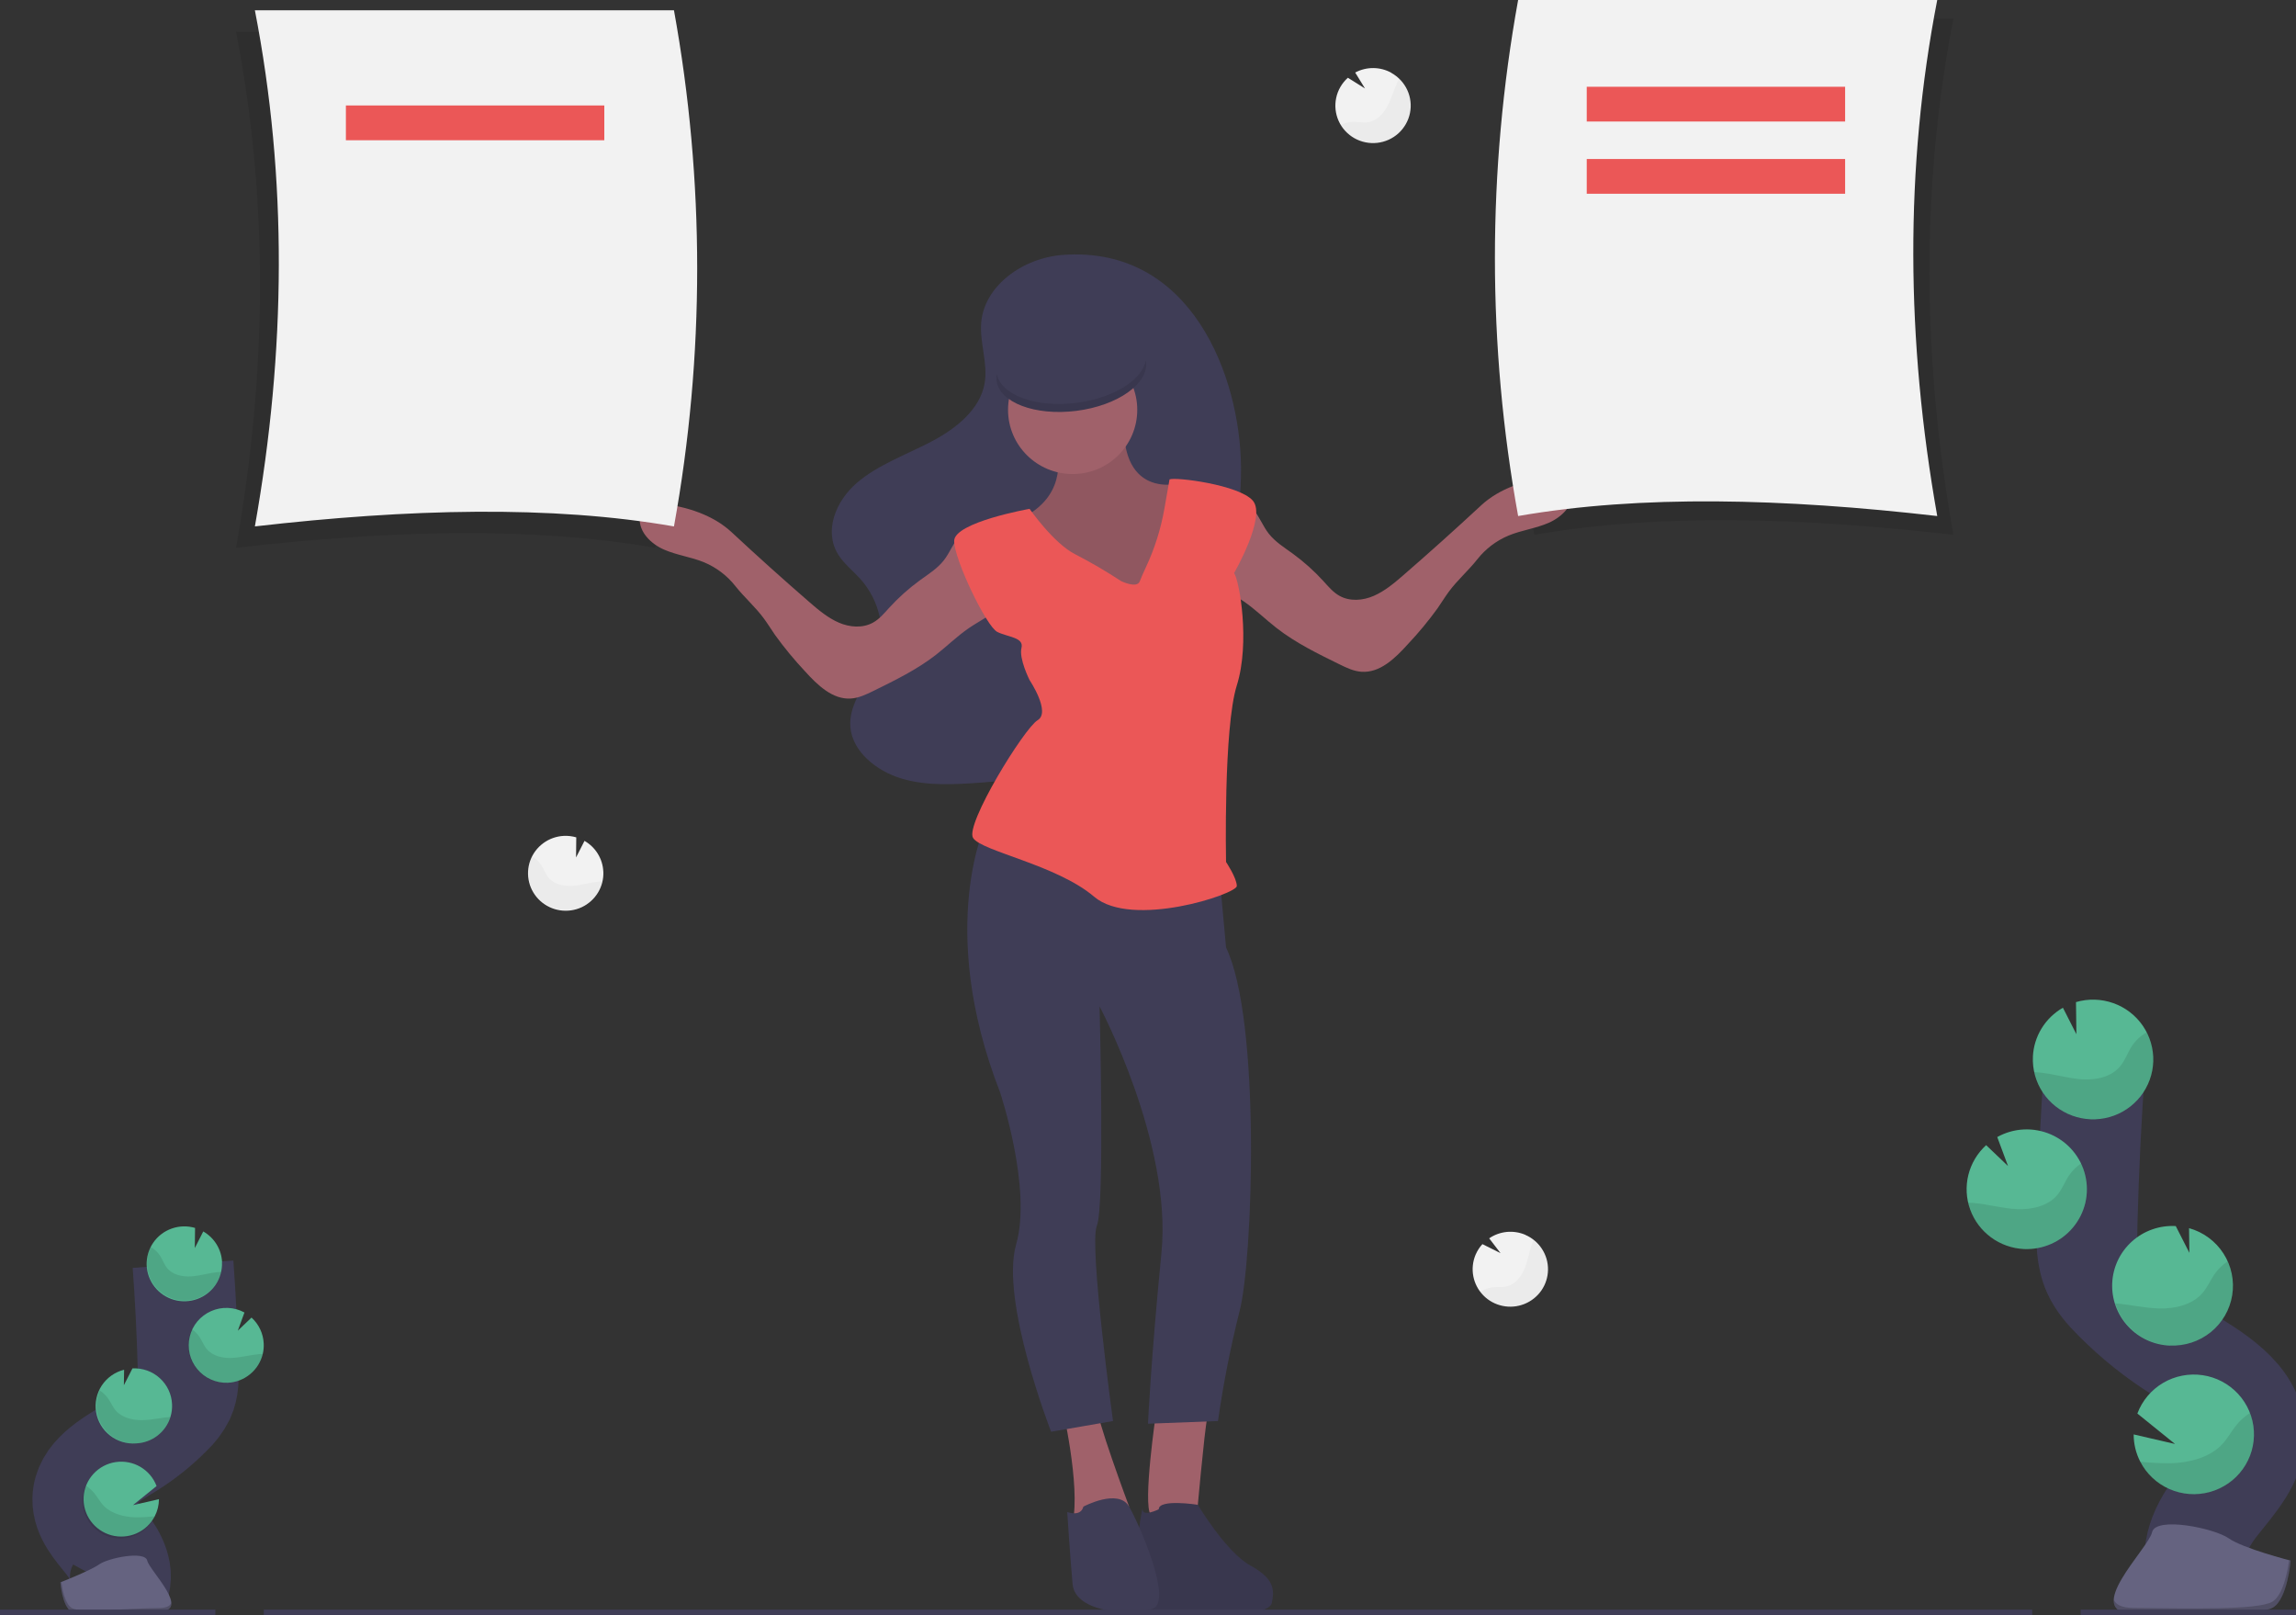 <svg width="91" height="64" viewBox="0 0 91 64" fill="none" xmlns="http://www.w3.org/2000/svg">
<rect x="0" y="0" width="91" height="64" fill="#333333" stroke="none"/>
<g clip-path="url(#clip0)">
<path opacity="0.1" d="M77.421 0.742H60.811C59.584 7.504 59.584 14.429 60.811 21.191C65.674 20.343 71.326 20.492 77.421 21.191C76.185 14.225 76.128 7.402 77.421 0.742Z" fill="black"/>
<path d="M4.651 62.951C4.971 62.367 4.608 61.651 4.193 61.13C3.778 60.608 3.275 60.07 3.285 59.403C3.301 58.449 4.32 57.886 5.134 57.381C5.739 57.006 6.296 56.561 6.794 56.055C7.003 55.86 7.175 55.63 7.304 55.376C7.473 55.003 7.468 54.579 7.458 54.17C7.421 52.809 7.353 51.45 7.254 50.092" stroke="#3F3D56" stroke-width="4" stroke-miterlimit="10"/>
<path d="M8.802 50.012C8.791 49.763 8.717 49.521 8.586 49.308C8.456 49.095 8.273 48.918 8.056 48.793L7.721 49.452L7.731 48.654C7.428 48.565 7.104 48.573 6.805 48.679C6.507 48.784 6.25 48.981 6.072 49.241C5.894 49.501 5.803 49.81 5.813 50.125C5.823 50.439 5.934 50.742 6.129 50.99C6.324 51.238 6.593 51.418 6.897 51.504C7.202 51.59 7.526 51.578 7.823 51.469C8.12 51.36 8.374 51.161 8.55 50.899C8.725 50.637 8.812 50.327 8.798 50.012H8.802Z" fill="#57B894"/>
<path d="M6.133 60.08C5.976 60.383 5.719 60.622 5.406 60.759C5.092 60.895 4.741 60.921 4.41 60.831C4.08 60.74 3.791 60.54 3.592 60.263C3.392 59.987 3.295 59.65 3.315 59.311C3.336 58.971 3.473 58.648 3.705 58.398C3.936 58.147 4.247 57.982 4.586 57.932C4.925 57.882 5.27 57.949 5.565 58.122C5.86 58.295 6.086 58.563 6.206 58.882L5.27 59.638L6.3 59.402C6.299 59.638 6.242 59.87 6.133 60.08Z" fill="#57B894"/>
<path d="M5.394 57.192C5.021 57.22 4.651 57.107 4.357 56.877C4.064 56.647 3.868 56.316 3.808 55.949C3.749 55.582 3.83 55.206 4.035 54.896C4.241 54.586 4.556 54.364 4.919 54.273L4.91 54.887L5.25 54.22C5.447 54.21 5.644 54.239 5.829 54.304C6.015 54.37 6.186 54.472 6.331 54.604C6.477 54.736 6.596 54.895 6.679 55.072C6.763 55.249 6.81 55.441 6.819 55.637C6.828 55.809 6.806 55.981 6.755 56.145C6.665 56.438 6.485 56.696 6.242 56.883C5.998 57.071 5.702 57.178 5.394 57.192Z" fill="#57B894"/>
<path d="M9.027 54.789C8.797 54.798 8.568 54.753 8.359 54.659C8.149 54.566 7.964 54.425 7.818 54.248C7.672 54.072 7.569 53.864 7.517 53.642C7.465 53.419 7.466 53.187 7.519 52.965C7.571 52.743 7.675 52.535 7.822 52.359C7.969 52.184 8.155 52.044 8.365 51.951C8.575 51.858 8.804 51.814 9.033 51.824C9.263 51.833 9.488 51.895 9.689 52.005L9.425 52.726L9.969 52.206C10.261 52.472 10.434 52.841 10.452 53.233C10.459 53.371 10.447 53.508 10.415 53.642C10.34 53.958 10.165 54.24 9.914 54.447C9.664 54.654 9.352 54.774 9.027 54.789Z" fill="#57B894"/>
<path opacity="0.1" d="M8.6 50.407C8.255 50.446 7.918 50.553 7.572 50.574C7.225 50.595 6.844 50.512 6.624 50.245C6.507 50.1 6.447 49.918 6.348 49.761C6.253 49.614 6.124 49.493 5.97 49.408C5.88 49.596 5.83 49.8 5.825 50.008C5.819 50.216 5.857 50.422 5.937 50.615C6.017 50.807 6.137 50.98 6.289 51.124C6.44 51.267 6.621 51.377 6.818 51.447C7.015 51.516 7.225 51.544 7.434 51.528C7.642 51.512 7.845 51.452 8.029 51.353C8.213 51.254 8.374 51.117 8.502 50.953C8.63 50.788 8.721 50.598 8.77 50.396C8.713 50.398 8.657 50.402 8.6 50.407Z" fill="black"/>
<path opacity="0.1" d="M9.028 54.789C8.77 54.802 8.513 54.748 8.282 54.633C8.051 54.517 7.854 54.345 7.71 54.131C7.567 53.917 7.481 53.67 7.463 53.414C7.444 53.158 7.493 52.901 7.604 52.669C7.723 52.749 7.825 52.851 7.905 52.969C8.012 53.129 8.077 53.314 8.201 53.461C8.435 53.733 8.833 53.822 9.195 53.805C9.556 53.788 9.905 53.688 10.261 53.655C10.312 53.655 10.362 53.648 10.413 53.645C10.338 53.959 10.162 54.241 9.913 54.447C9.663 54.653 9.353 54.773 9.028 54.789Z" fill="black"/>
<path opacity="0.1" d="M5.393 57.192C5.137 57.205 4.883 57.152 4.653 57.039C4.424 56.925 4.228 56.756 4.083 56.545C3.939 56.335 3.852 56.091 3.83 55.838C3.808 55.584 3.852 55.329 3.957 55.097C4.082 55.178 4.19 55.28 4.277 55.4C4.394 55.563 4.466 55.75 4.597 55.901C4.85 56.181 5.275 56.279 5.657 56.27C6.039 56.26 6.385 56.171 6.753 56.144C6.663 56.436 6.484 56.694 6.241 56.882C5.997 57.07 5.701 57.178 5.393 57.192Z" fill="black"/>
<path opacity="0.1" d="M6.134 60.08C5.972 60.44 5.673 60.721 5.302 60.862C4.932 61.002 4.52 60.991 4.158 60.83C3.796 60.669 3.513 60.372 3.372 60.003C3.23 59.635 3.242 59.226 3.404 58.867C3.527 58.947 3.638 59.044 3.732 59.157C3.875 59.33 3.969 59.525 4.134 59.687C4.44 59.986 4.934 60.111 5.374 60.121C5.628 60.122 5.882 60.108 6.134 60.08Z" fill="black"/>
<path d="M2.393 62.697C2.393 62.697 3.575 62.237 3.931 61.985C4.287 61.733 5.745 61.432 5.836 61.837C5.928 62.241 7.613 63.85 6.279 63.857C4.945 63.863 3.179 64.074 2.823 63.857C2.466 63.639 2.393 62.697 2.393 62.697Z" fill="#656380"/>
<path opacity="0.2" d="M6.302 63.716C4.968 63.726 3.202 63.928 2.847 63.716C2.576 63.553 2.468 62.964 2.432 62.693H2.393C2.393 62.693 2.467 63.639 2.819 63.859C3.171 64.078 4.941 63.867 6.276 63.859C6.661 63.859 6.793 63.72 6.786 63.517C6.736 63.637 6.589 63.714 6.302 63.716Z" fill="black"/>
<path d="M87.189 62.483C86.683 61.552 87.257 60.412 87.917 59.582C88.576 58.752 89.382 57.886 89.364 56.826C89.34 55.305 87.716 54.408 86.418 53.602C85.456 53.004 84.568 52.295 83.773 51.489C83.453 51.171 83.147 50.821 82.96 50.408C82.692 49.813 82.699 49.136 82.716 48.486C82.772 46.316 82.879 44.149 83.036 41.985" stroke="#3F3D56" stroke-width="4" stroke-miterlimit="10"/>
<path d="M80.572 41.87C80.59 41.473 80.709 41.087 80.917 40.748C81.125 40.409 81.416 40.127 81.762 39.929L82.296 40.978L82.28 39.706C82.765 39.563 83.283 39.578 83.76 39.747C84.236 39.916 84.646 40.231 84.931 40.647C85.215 41.063 85.359 41.558 85.342 42.06C85.325 42.563 85.147 43.047 84.835 43.443C84.523 43.838 84.092 44.125 83.605 44.262C83.118 44.398 82.6 44.377 82.126 44.202C81.651 44.027 81.245 43.707 80.966 43.288C80.687 42.868 80.549 42.372 80.573 41.869L80.572 41.87Z" fill="#57B894"/>
<path d="M84.828 57.917C85.078 58.401 85.488 58.784 85.989 59.003C86.49 59.222 87.052 59.263 87.579 59.119C88.107 58.975 88.57 58.656 88.888 58.214C89.207 57.772 89.363 57.234 89.33 56.691C89.297 56.149 89.078 55.634 88.708 55.233C88.338 54.832 87.841 54.569 87.3 54.489C86.759 54.409 86.206 54.517 85.735 54.793C85.264 55.07 84.903 55.499 84.713 56.009L86.206 57.215L84.566 56.836C84.566 57.212 84.655 57.583 84.828 57.917Z" fill="#57B894"/>
<path d="M86.005 53.313C86.59 53.34 87.165 53.152 87.62 52.785C88.075 52.418 88.377 51.898 88.471 51.323C88.564 50.748 88.442 50.16 88.126 49.669C87.811 49.178 87.325 48.82 86.761 48.663L86.774 49.64L86.234 48.58H86.228C85.914 48.563 85.599 48.608 85.302 48.713C85.005 48.817 84.732 48.979 84.499 49.189C84.265 49.398 84.076 49.652 83.941 49.935C83.807 50.218 83.73 50.524 83.716 50.837C83.701 51.149 83.749 51.462 83.856 51.755C83.963 52.05 84.128 52.32 84.341 52.55C84.553 52.781 84.81 52.967 85.096 53.099C85.381 53.23 85.69 53.304 86.005 53.317V53.313Z" fill="#57B894"/>
<path d="M80.215 49.49C80.584 49.507 80.952 49.438 81.29 49.29C81.628 49.142 81.927 48.918 82.162 48.635C82.398 48.353 82.565 48.02 82.65 47.663C82.734 47.305 82.734 46.933 82.649 46.576C82.564 46.219 82.397 45.886 82.16 45.604C81.924 45.322 81.624 45.098 81.286 44.95C80.948 44.803 80.58 44.735 80.211 44.753C79.842 44.77 79.482 44.873 79.159 45.053L79.586 46.201L78.719 45.374C78.372 45.69 78.127 46.101 78.014 46.555C77.902 47.01 77.927 47.487 78.087 47.927C78.247 48.367 78.534 48.75 78.913 49.028C79.291 49.306 79.744 49.467 80.215 49.49Z" fill="#57B894"/>
<path opacity="0.1" d="M80.893 42.502C81.445 42.563 81.98 42.733 82.533 42.767C83.085 42.801 83.692 42.67 84.041 42.237C84.23 42.007 84.324 41.717 84.483 41.466C84.634 41.233 84.84 41.04 85.083 40.904C85.237 41.204 85.325 41.534 85.34 41.871C85.355 42.208 85.298 42.544 85.172 42.857C85.047 43.17 84.855 43.453 84.611 43.687C84.366 43.92 84.074 44.099 83.755 44.212C83.435 44.325 83.095 44.369 82.757 44.341C82.418 44.313 82.09 44.213 81.794 44.049C81.498 43.885 81.24 43.66 81.038 43.389C80.836 43.118 80.695 42.807 80.623 42.478C80.714 42.486 80.803 42.494 80.893 42.502Z" fill="black"/>
<path opacity="0.1" d="M80.214 49.489C80.626 49.509 81.037 49.422 81.405 49.237C81.774 49.051 82.088 48.775 82.317 48.433C82.545 48.091 82.681 47.696 82.71 47.287C82.74 46.878 82.662 46.468 82.484 46.097C82.294 46.224 82.131 46.387 82.004 46.575C81.834 46.83 81.731 47.124 81.531 47.359C81.16 47.792 80.524 47.934 79.948 47.909C79.372 47.883 78.817 47.72 78.241 47.667C78.161 47.661 78.081 47.656 78 47.653C78.117 48.157 78.397 48.61 78.796 48.941C79.196 49.273 79.694 49.465 80.214 49.489Z" fill="black"/>
<path opacity="0.1" d="M86.006 53.314C86.413 53.333 86.818 53.248 87.183 53.067C87.548 52.886 87.86 52.615 88.089 52.281C88.319 51.946 88.458 51.558 88.494 51.155C88.53 50.752 88.462 50.346 88.295 49.976C88.099 50.104 87.927 50.268 87.791 50.458C87.605 50.718 87.49 51.017 87.272 51.258C86.87 51.703 86.194 51.86 85.583 51.845C84.992 51.832 84.424 51.688 83.836 51.643C83.98 52.11 84.266 52.521 84.655 52.82C85.043 53.119 85.515 53.291 86.006 53.314Z" fill="black"/>
<path opacity="0.1" d="M84.826 57.917C85.105 58.457 85.582 58.871 86.158 59.072C86.735 59.274 87.367 59.248 87.925 59C88.483 58.752 88.923 58.3 89.156 57.739C89.389 57.178 89.396 56.549 89.177 55.983C88.98 56.111 88.803 56.267 88.653 56.447C88.426 56.721 88.276 57.033 88.013 57.288C87.525 57.764 86.738 57.961 86.037 57.978C85.632 57.982 85.228 57.961 84.826 57.917Z" fill="black"/>
<path d="M90.787 61.836C90.787 61.836 88.904 61.355 88.333 60.953C87.762 60.551 85.435 60.072 85.294 60.715C85.154 61.359 82.464 63.919 84.59 63.935C86.717 63.952 89.531 64.031 90.097 63.688C90.664 63.344 90.787 61.836 90.787 61.836Z" fill="#656380"/>
<path opacity="0.2" d="M84.556 63.712C86.683 63.728 89.497 63.806 90.063 63.464C90.49 63.202 90.666 62.266 90.724 61.833H90.787C90.787 61.833 90.667 63.343 90.101 63.685C89.534 64.027 86.72 63.95 84.594 63.933C83.98 63.933 83.768 63.712 83.78 63.39C83.865 63.586 84.099 63.707 84.556 63.712Z" fill="black"/>
<path opacity="0.1" d="M25.966 1.256H9.355C10.649 7.916 10.592 14.74 9.355 21.706C15.45 21.006 21.103 20.858 25.966 21.706C27.193 14.944 27.193 8.018 25.966 1.256Z" fill="black"/>
<path d="M42.141 10.099C40.52 10.214 38.998 11.339 38.888 12.799C38.827 13.593 39.161 14.403 39.025 15.186C38.847 16.223 37.891 16.988 36.892 17.508C35.892 18.029 34.787 18.421 33.956 19.137C33.125 19.854 32.638 21.045 33.225 21.979C33.45 22.337 33.805 22.615 34.093 22.933C34.876 23.805 35.141 25.025 34.772 26.061C34.436 26.999 33.616 27.826 33.705 28.822C33.79 29.776 34.728 30.55 35.744 30.852C36.759 31.154 37.845 31.083 38.896 31.008C40.109 30.922 41.469 30.765 42.174 29.892C42.932 28.953 42.594 27.602 42.997 26.493C43.801 24.284 47.129 23.747 48.458 21.77C49.098 20.816 49.195 19.641 49.186 18.509C49.158 14.924 47.223 9.742 42.141 10.099Z" fill="#3F3D56"/>
<path d="M41.872 17.83C41.872 17.83 42.406 19.526 40.592 20.48C38.779 21.434 42.086 23.766 42.086 23.766L44.646 24.72L47.527 23.448L46.993 19.102C46.993 19.102 44.539 19.95 44.539 16.877L41.872 17.83Z" fill="#A0616A"/>
<path opacity="0.1" d="M41.872 17.83C41.872 17.83 42.406 19.526 40.592 20.48C38.779 21.434 42.086 23.766 42.086 23.766L44.646 24.72L47.527 23.448L46.993 19.102C46.993 19.102 44.539 19.95 44.539 16.877L41.872 17.83Z" fill="black"/>
<path d="M45.819 55.988C45.819 55.988 45.286 59.592 45.606 60.016C45.926 60.44 47.42 60.228 47.42 60.228C47.42 60.228 47.74 56.624 47.846 56.2C47.953 55.776 45.819 55.988 45.819 55.988Z" fill="#A0616A"/>
<path d="M47.474 59.625C47.474 59.625 45.926 59.38 45.926 59.803C45.926 59.803 45.286 60.121 45.286 59.803C45.286 59.486 44.7 63.142 45.126 63.672C45.553 64.202 47.183 63.621 47.58 63.884C47.9 64.096 50.3 64.043 50.407 63.513C50.514 62.983 50.514 62.559 49.553 62.029C48.593 61.499 47.474 59.625 47.474 59.625Z" fill="#3F3D56"/>
<path opacity="0.1" d="M47.474 59.625C47.474 59.625 45.926 59.38 45.926 59.803C45.926 59.803 45.286 60.121 45.286 59.803C45.286 59.486 44.7 63.142 45.126 63.672C45.553 64.202 47.183 63.621 47.58 63.884C47.9 64.096 50.3 64.043 50.407 63.513C50.514 62.983 50.514 62.559 49.553 62.029C48.593 61.499 47.474 59.625 47.474 59.625Z" fill="black"/>
<path d="M42.086 55.67C42.086 55.67 42.833 58.85 42.513 60.334L44.753 59.698C44.753 59.698 43.366 55.988 43.473 55.67C43.58 55.352 42.086 55.67 42.086 55.67Z" fill="#A0616A"/>
<path d="M42.939 59.697C42.939 59.697 44.326 58.956 44.752 59.697C45.179 60.439 46.459 63.407 45.713 63.725C44.966 64.043 42.619 63.937 42.512 62.771C42.406 61.605 42.299 59.909 42.299 59.909C42.299 59.909 42.832 60.121 42.939 59.697Z" fill="#3F3D56"/>
<path d="M39.099 32.563C39.099 32.563 37.072 36.697 39.633 43.269C39.633 43.269 40.913 47.085 40.273 49.31C39.633 51.536 41.66 56.73 41.66 56.73L44.113 56.306C44.113 56.306 43.153 49.31 43.473 48.569C43.793 47.827 43.58 39.877 43.58 39.877C43.58 39.877 46.46 45.283 46.034 49.628C45.607 53.974 45.5 56.412 45.5 56.412L48.274 56.306C48.483 54.844 48.767 53.393 49.127 51.96C49.661 49.946 49.981 40.407 48.594 37.545L48.274 34.047L39.099 32.563Z" fill="#3F3D56"/>
<path d="M42.514 18.783C43.928 18.783 45.074 17.644 45.074 16.239C45.074 14.835 43.928 13.696 42.514 13.696C41.099 13.696 39.953 14.835 39.953 16.239C39.953 17.644 41.099 18.783 42.514 18.783Z" fill="#A0616A"/>
<path d="M42.664 16.278C44.301 16.07 45.536 15.195 45.424 14.324C45.312 13.453 43.894 12.916 42.258 13.124C40.621 13.333 39.386 14.207 39.498 15.079C39.611 15.95 41.028 16.487 42.664 16.278Z" fill="#3F3D56"/>
<path opacity="0.1" d="M45.414 14.28C45.273 15.054 44.134 15.776 42.663 15.963C41.057 16.167 39.661 15.652 39.506 14.809C39.489 14.899 39.486 14.991 39.497 15.081C39.604 15.951 41.027 16.488 42.663 16.281C44.3 16.073 45.535 15.197 45.422 14.326C45.42 14.31 45.417 14.3 45.414 14.28Z" fill="black"/>
<path d="M38.967 20.897C38.623 20.756 38.229 20.975 37.998 21.264C37.768 21.553 37.636 21.911 37.408 22.202C37.152 22.529 36.791 22.753 36.453 22.998C36.013 23.319 35.607 23.683 35.24 24.085C35.046 24.297 34.858 24.528 34.6 24.67C34.192 24.898 33.675 24.857 33.245 24.67C32.813 24.482 32.452 24.179 32.099 23.874C31.049 22.964 30.014 22.034 28.992 21.083C28.266 20.409 27.219 20.07 26.231 19.962C25.99 19.935 25.718 19.934 25.539 20.096C25.421 20.214 25.354 20.373 25.354 20.539C25.332 21.091 25.805 21.551 26.314 21.775C26.824 21.999 27.39 22.067 27.903 22.279C28.39 22.482 28.817 22.806 29.144 23.22C29.502 23.673 29.936 24.044 30.278 24.51C30.433 24.722 30.571 24.945 30.72 25.162C31.083 25.664 31.478 26.143 31.902 26.595C32.396 27.14 33 27.732 33.736 27.677C34.044 27.654 34.327 27.518 34.604 27.383C35.467 26.959 36.337 26.535 37.094 25.947C37.536 25.602 37.936 25.205 38.401 24.887C38.844 24.585 39.351 24.357 39.711 23.957C39.915 23.726 40.061 23.45 40.136 23.151C40.212 22.852 40.214 22.54 40.144 22.24C40.065 21.942 39.917 21.665 39.713 21.432C39.509 21.199 39.254 21.016 38.967 20.897Z" fill="#A0616A"/>
<path d="M48.726 19.838C49.069 19.697 49.464 19.915 49.694 20.204C49.925 20.494 50.057 20.851 50.284 21.142C50.54 21.469 50.902 21.694 51.239 21.938C51.679 22.259 52.086 22.623 52.452 23.025C52.646 23.237 52.835 23.468 53.092 23.61C53.501 23.838 54.017 23.798 54.448 23.61C54.879 23.422 55.241 23.119 55.594 22.814C56.647 21.901 57.684 20.971 58.705 20.023C59.431 19.349 60.478 19.01 61.466 18.902C61.707 18.875 61.979 18.874 62.158 19.036C62.276 19.154 62.343 19.313 62.343 19.479C62.365 20.032 61.892 20.492 61.383 20.715C60.873 20.939 60.307 21.007 59.794 21.219C59.307 21.422 58.88 21.746 58.553 22.16C58.195 22.614 57.761 22.985 57.419 23.45C57.264 23.662 57.126 23.886 56.977 24.102C56.613 24.605 56.217 25.083 55.79 25.535C55.296 26.081 54.693 26.672 53.956 26.617C53.649 26.595 53.365 26.458 53.089 26.323C52.226 25.899 51.355 25.475 50.599 24.887C50.156 24.543 49.756 24.145 49.292 23.827C48.849 23.525 48.342 23.297 47.982 22.898C47.778 22.666 47.632 22.39 47.556 22.091C47.481 21.793 47.479 21.48 47.549 21.181C47.628 20.882 47.775 20.605 47.979 20.372C48.183 20.139 48.439 19.956 48.726 19.838Z" fill="#A0616A"/>
<path d="M44.433 23.024C43.847 22.639 43.242 22.286 42.619 21.964C41.766 21.54 40.806 20.162 40.806 20.162C40.806 20.162 37.818 20.692 37.818 21.434C37.818 22.176 39.099 24.826 39.525 25.038C39.952 25.25 40.592 25.25 40.485 25.674C40.379 26.098 40.806 26.946 40.806 26.946C40.806 26.946 41.659 28.218 41.126 28.536C40.592 28.854 38.245 32.669 38.565 33.199C38.885 33.729 41.872 34.259 43.366 35.531C44.859 36.803 49.02 35.425 49.02 35.107C49.02 34.789 48.593 34.153 48.593 34.153C48.593 34.153 48.487 28.854 49.02 27.158C49.553 25.462 49.127 23.024 48.913 22.706C48.913 22.706 50.194 20.48 49.66 19.844C49.127 19.208 46.566 18.89 46.353 18.996L46.151 20.15C46.01 20.956 45.762 21.741 45.414 22.482C45.307 22.712 45.215 22.918 45.179 23.022C45.073 23.342 44.433 23.024 44.433 23.024Z" fill="#EB5757"/>
<path d="M60.17 20.447C65.034 19.599 70.686 19.747 76.781 20.447C75.544 13.481 75.488 6.657 76.781 -0.002H60.17C58.943 6.76 58.943 13.685 60.17 20.447Z" fill="#F2F2F2"/>
<path d="M73.13 3.438H62.889V4.815H73.13V3.438Z" fill="#EB5757"/>
<path d="M73.13 6.3H62.889V7.677H73.13V6.3Z" fill="#EB5757"/>
<path d="M26.712 20.858C21.849 20.01 16.196 20.158 10.102 20.858C11.338 13.892 11.396 7.068 10.102 0.408H26.712C27.939 7.17 27.939 14.096 26.712 20.858Z" fill="#F2F2F2"/>
<path d="M23.951 4.179H13.709V5.557H23.951V4.179Z" fill="#EB5757"/>
<path d="M80.545 63.778H10.455V63.99H80.545V63.778Z" fill="#3F3D56"/>
<path d="M90.999 63.778H82.465V63.99H90.999V63.778Z" fill="#3F3D56"/>
<path d="M8.535 63.778H0V63.99H8.535V63.778Z" fill="#3F3D56"/>
<path d="M23.912 34.537C23.901 34.288 23.827 34.045 23.696 33.832C23.566 33.619 23.383 33.442 23.166 33.318L22.831 33.976L22.84 33.179C22.68 33.132 22.514 33.112 22.347 33.12C22.053 33.134 21.769 33.235 21.532 33.41C21.295 33.584 21.115 33.825 21.015 34.1C20.916 34.376 20.901 34.675 20.972 34.96C21.043 35.244 21.198 35.501 21.416 35.699C21.634 35.896 21.906 36.025 22.198 36.069C22.489 36.113 22.788 36.07 23.055 35.946C23.322 35.821 23.546 35.621 23.699 35.37C23.852 35.12 23.926 34.83 23.913 34.537H23.912Z" fill="#F2F2F2"/>
<path opacity="0.03" d="M23.712 34.933C23.366 34.971 23.03 35.078 22.683 35.099C22.336 35.12 21.956 35.038 21.736 34.77C21.618 34.625 21.559 34.443 21.459 34.286C21.365 34.139 21.235 34.018 21.082 33.933C20.991 34.121 20.942 34.325 20.936 34.533C20.93 34.741 20.969 34.948 21.049 35.14C21.128 35.332 21.248 35.505 21.4 35.649C21.552 35.792 21.732 35.902 21.929 35.972C22.127 36.041 22.336 36.069 22.545 36.053C22.754 36.037 22.957 35.977 23.141 35.878C23.325 35.779 23.486 35.643 23.613 35.478C23.741 35.313 23.832 35.123 23.881 34.921C23.825 34.923 23.768 34.927 23.712 34.933Z" fill="black"/>
<path d="M60.453 48.926C60.222 48.828 59.969 48.789 59.719 48.813C59.469 48.838 59.229 48.925 59.022 49.066L59.472 49.653L58.754 49.296C58.642 49.418 58.552 49.558 58.486 49.71C58.371 49.98 58.338 50.278 58.393 50.566C58.447 50.854 58.587 51.12 58.793 51.329C58.999 51.539 59.264 51.683 59.552 51.743C59.841 51.804 60.141 51.778 60.415 51.669C60.689 51.56 60.925 51.373 61.092 51.132C61.259 50.89 61.35 50.605 61.354 50.312C61.358 50.018 61.275 49.731 61.114 49.485C60.954 49.239 60.724 49.045 60.453 48.929V48.926Z" fill="#F2F2F2"/>
<path opacity="0.03" d="M60.724 49.278C60.606 49.603 60.557 49.95 60.425 50.27C60.293 50.59 60.051 50.893 59.713 50.972C59.531 51.015 59.34 50.988 59.154 51.008C58.98 51.029 58.814 51.092 58.67 51.192C58.826 51.398 59.034 51.559 59.273 51.659C59.609 51.816 59.992 51.843 60.348 51.735C60.703 51.626 61.005 51.389 61.194 51.071C61.383 50.753 61.446 50.377 61.371 50.015C61.295 49.653 61.086 49.333 60.785 49.115C60.763 49.172 60.743 49.226 60.724 49.278Z" fill="black"/>
<path d="M55.149 2.886C54.93 2.764 54.684 2.699 54.432 2.697C54.181 2.695 53.934 2.756 53.712 2.874L54.1 3.505L53.422 3.081C53.187 3.291 53.024 3.57 52.959 3.877C52.893 4.185 52.927 4.505 53.056 4.792C53.185 5.079 53.403 5.317 53.677 5.474C53.952 5.63 54.269 5.695 54.583 5.661C54.898 5.626 55.193 5.494 55.427 5.282C55.66 5.069 55.82 4.789 55.883 4.481C55.946 4.173 55.909 3.853 55.777 3.568C55.645 3.282 55.425 3.045 55.149 2.891V2.886Z" fill="#F2F2F2"/>
<path opacity="0.03" d="M55.382 3.266C55.233 3.576 55.146 3.916 54.982 4.22C54.818 4.523 54.547 4.801 54.202 4.846C54.017 4.869 53.829 4.824 53.642 4.825C53.467 4.827 53.294 4.873 53.141 4.957C53.274 5.179 53.465 5.362 53.692 5.487C54.01 5.672 54.385 5.734 54.746 5.661C55.107 5.588 55.428 5.385 55.647 5.091C55.866 4.797 55.968 4.433 55.934 4.069C55.9 3.704 55.731 3.366 55.461 3.117C55.433 3.17 55.407 3.215 55.382 3.266Z" fill="black"/>
</g>
<defs>
<clipPath id="clip0">
<rect width="91" height="64" fill="white"/>
</clipPath>
</defs>
</svg>
